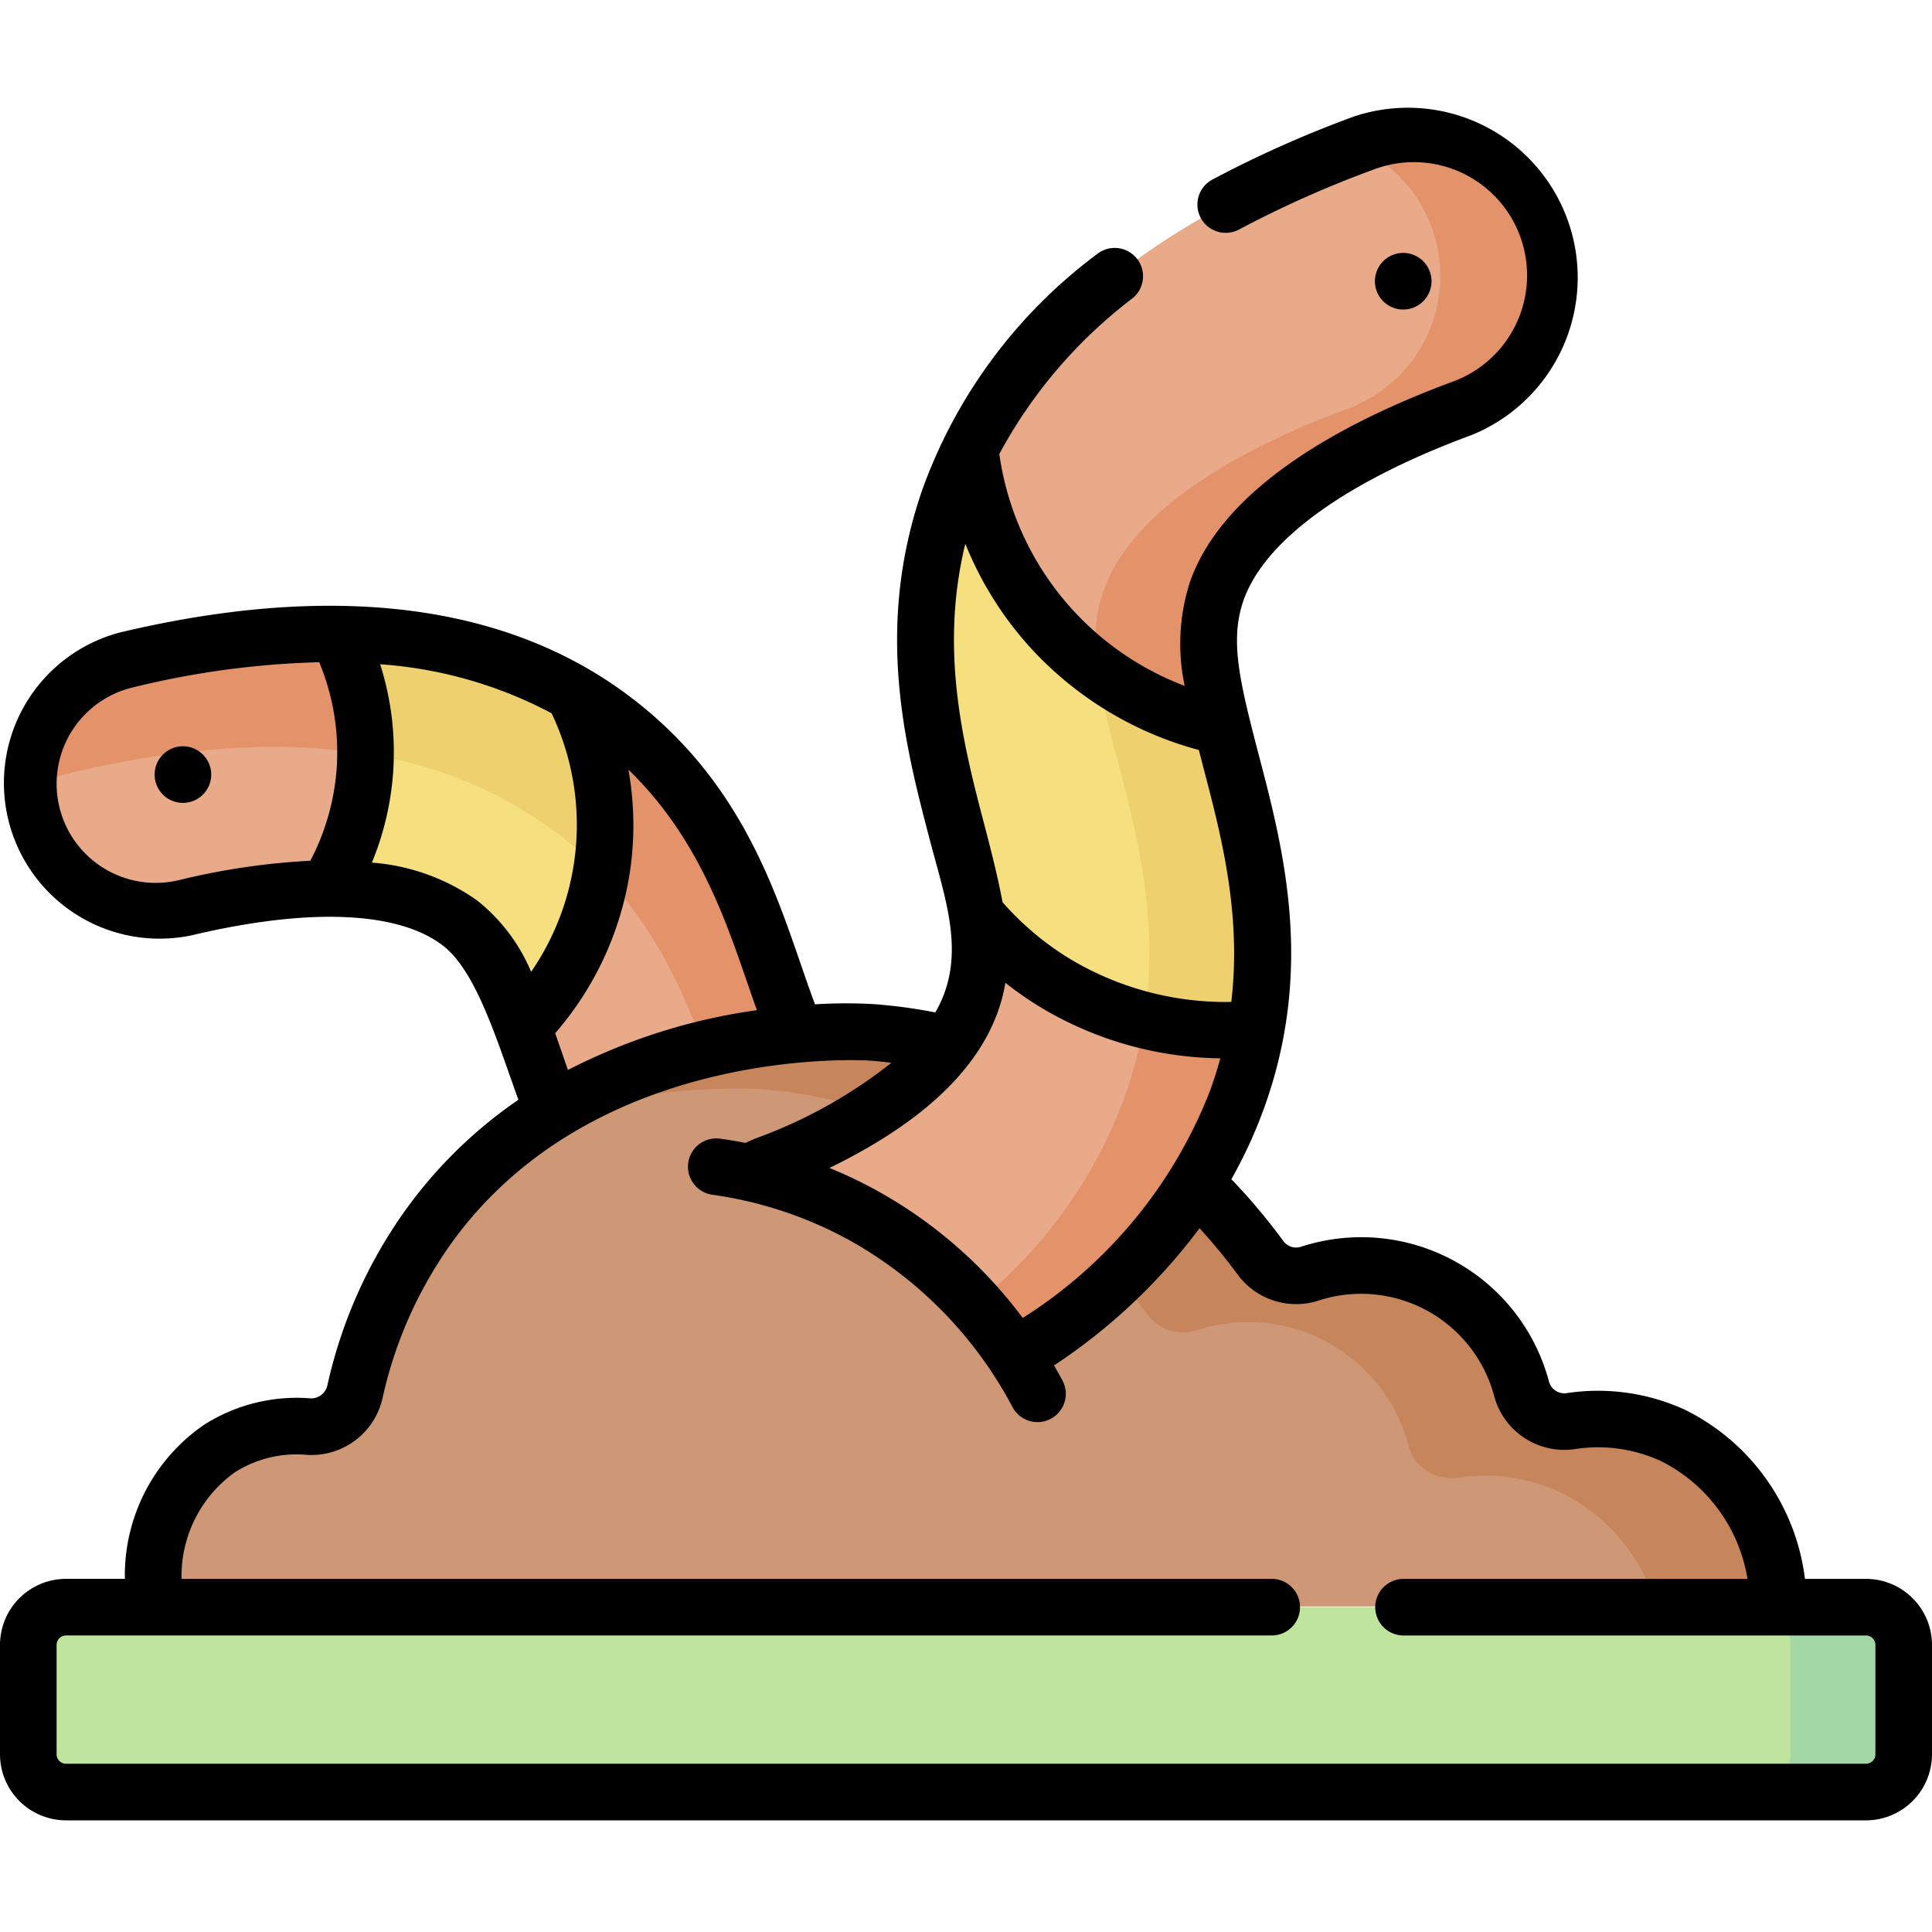 <svg xmlns="http://www.w3.org/2000/svg" width="91" height="91" viewBox="0 0 91 91">
  <g id="Grupo_1008498" data-name="Grupo 1008498" transform="translate(6588 20560)">
    <g id="Grupo_1008470" data-name="Grupo 1008470" transform="translate(-6897 -21638)">
      <rect id="Rectángulo_348318" data-name="Rectángulo 348318" width="91" height="91" transform="translate(309 1078)" fill="none"/>
      <g id="gusano" transform="translate(309 1054.141)">
        <g id="Grupo_1008324" data-name="Grupo 1008324" transform="translate(1.333 30.191)">
          <g id="Grupo_1008320" data-name="Grupo 1008320" transform="translate(0 23.523)">
            <g id="Grupo_1008319" data-name="Grupo 1008319" transform="translate(0 0)">
              <path id="Trazado_712770" data-name="Trazado 712770" d="M62.635,202.071a6,6,0,0,0-5.521-10.108c-3.416.747-8.088,1.2-10.949-.9-1.72-1.26-2.428-3.135-3.531-6.343-1.285-3.737-2.885-8.388-7.5-11.927a18.279,18.279,0,0,0-1.971-1.317c-1.559-.9-3.186-1.044-5.038-1.507a26.291,26.291,0,0,0-6.066-1.27,41.263,41.263,0,0,0-9.941,1.228,6,6,0,0,0,2.772,11.675,30.868,30.868,0,0,1,6.69-.911c2.391-.018,4.646.022,6.247,1.248,1.4,1.072,2.124,2.932,2.964,5.258.16.443.325.917.5,1.425,1.315,3.822,2.951,8.579,7.79,12.122,5.194,3.8,12.125,4.79,20.6,2.937A5.975,5.975,0,0,0,62.635,202.071Z" transform="translate(-7.498 -168.701)" fill="#e9aa89"/>
            </g>
            <path id="Trazado_712771" data-name="Trazado 712771" d="M64.267,196.541a6,6,0,0,0-7.143-4.579c-3.416.747-8.088,1.2-10.949-.9-1.72-1.26-2.428-3.135-3.531-6.343-1.285-3.737-2.885-8.388-7.5-11.927a18.273,18.273,0,0,0-1.971-1.317c-1.536-.888-3.217-1.045-5.038-1.507a25.561,25.561,0,0,0-6.066-1.27,41.264,41.264,0,0,0-9.941,1.228,6,6,0,0,0-4.6,6.173,5.987,5.987,0,0,1,1.937-.841c9.765-2.319,17.509-1.355,23.017,2.866,4.618,3.539,6.218,8.19,7.5,11.927,1.1,3.207,1.811,5.083,3.531,6.343,2.861,2.094,7.533,1.643,10.949.9a5.987,5.987,0,0,1,7.27,5.525,5.99,5.99,0,0,0,2.539-6.277Z" transform="translate(-7.508 -168.7)" fill="#e4926a"/>
            <path id="Trazado_712772" data-name="Trazado 712772" d="M98.29,171.5c-1.614-.934-3.111-1.047-5.04-1.511a28.221,28.221,0,0,0-6.066-1.268,12.328,12.328,0,0,1-.479,11.991h0a10.162,10.162,0,0,1,6.256,1.625c1.4,1.071,2.115,2.555,2.954,4.879h0A13.577,13.577,0,0,0,98.29,171.5Z" transform="translate(-72.627 -168.716)" fill="#f6df7f"/>
            <path id="Trazado_712773" data-name="Trazado 712773" d="M100.506,171.5A22.345,22.345,0,0,0,89.4,168.72h0a12.465,12.465,0,0,1,1.325,5.657,19.763,19.763,0,0,1,9.084,3.767,18.056,18.056,0,0,1,2.014,1.8c.01-.063.024-.122.034-.186A13.7,13.7,0,0,0,100.506,171.5Z" transform="translate(-74.844 -168.716)" fill="#efd06f"/>
          </g>
          <g id="Grupo_1008321" data-name="Grupo 1008321" transform="translate(5.883 42.265)">
            <path id="Trazado_712774" data-name="Trazado 712774" d="M117.167,301.237a9,9,0,0,0-4.954-8.059,8.47,8.47,0,0,0-4.853-.687,2.082,2.082,0,0,1-2.3-1.495,7.819,7.819,0,0,0-10.016-5.442,2.079,2.079,0,0,1-2.284-.75c-2.2-3-8.247-9.842-18.263-10.621-.555-.043-13.756-.854-20.95,9.166a21.337,21.337,0,0,0-3.448,7.757,2.109,2.109,0,0,1-2.2,1.641,6.8,6.8,0,0,0-4.181,1.036,7.45,7.45,0,0,0-3.007,7.454C66.2,301.293,91.682,301.181,117.167,301.237Z" transform="translate(-40.599 -274.151)" fill="#ce9775"/>
          </g>
          <g id="Grupo_1008322" data-name="Grupo 1008322" transform="translate(23.905 42.265)">
            <path id="Trazado_712775" data-name="Trazado 712775" d="M152.542,276.85c10.017.779,16.068,7.625,18.263,10.621a2.078,2.078,0,0,0,2.284.75,7.819,7.819,0,0,1,10.016,5.442,2.082,2.082,0,0,0,2.3,1.495,8.47,8.47,0,0,1,4.853.687,8.713,8.713,0,0,1,4.53,5.385q2.878,0,5.756.008a9,9,0,0,0-4.954-8.059,8.469,8.469,0,0,0-4.853-.687,2.082,2.082,0,0,1-2.3-1.495,7.819,7.819,0,0,0-10.016-5.442,2.079,2.079,0,0,1-2.284-.75c-2.2-3-8.247-9.842-18.263-10.621-.441-.034-8.835-.55-15.879,4.236A28.544,28.544,0,0,1,152.542,276.85Z" transform="translate(-141.995 -274.152)" fill="#c6855b"/>
          </g>
          <path id="Trazado_712776" data-name="Trazado 712776" d="M94.057,435.349H9.277A1.777,1.777,0,0,1,7.5,433.572v-5.154a1.777,1.777,0,0,1,1.777-1.777H94.057a1.777,1.777,0,0,1,1.777,1.777v5.154A1.777,1.777,0,0,1,94.057,435.349Z" transform="translate(-7.5 -357.273)" fill="#bee49d"/>
          <path id="Trazado_712777" data-name="Trazado 712777" d="M469.832,426.64H464.5a1.777,1.777,0,0,1,1.777,1.777v5.154a1.777,1.777,0,0,1-1.777,1.777h5.332a1.777,1.777,0,0,0,1.777-1.777v-5.154A1.777,1.777,0,0,0,469.832,426.64Z" transform="translate(-383.275 -357.273)" fill="#a3d8a4"/>
          <g id="Grupo_1008323" data-name="Grupo 1008323" transform="translate(33.972 0)">
            <path id="Trazado_712778" data-name="Trazado 712778" d="M211.156,93.915h0a20.493,20.493,0,0,0-7.125-6.626,20.134,20.134,0,0,0-5.389-2.035,6.537,6.537,0,0,1,.85-.4c3.617-1.413,8.215-3.873,9.571-7.571a7.894,7.894,0,0,0,.251-4.162c-.179-1.112.4-2.029,0-3.538-1.113-4.246-2.979-8.971-.889-15.087.284-.832.212-2.543.6-3.332,3.03-6.13,9.241-10.964,18.5-14.392a6.665,6.665,0,0,1,4.626,12.5c-4.481,1.658-10.117,4.5-11.53,8.634-.633,1.853-.383,3.664.272,6.332.125.509-.151,2.378,0,2.955.929,3.543,2.458,6.461,1.593,11.3a19.984,19.984,0,0,1-.915,3.374c-1.768,4.825-5.263,8.86-10.42,12.048h0Z" transform="translate(-198.64 -36.353)" fill="#e9aa89"/>
            <path id="Trazado_712779" data-name="Trazado 712779" d="M285.219,40.707a6.666,6.666,0,0,0-8.563-3.939c-.124.046-.244.093-.367.139a6.663,6.663,0,0,1-.339,12.362c-4.481,1.658-10.117,4.5-11.53,8.634-.754,2.206-.256,4.353.688,7.957,1.139,4.344,2.556,9.749.263,16a22.367,22.367,0,0,1-6.986,9.6,21.2,21.2,0,0,1,1.9,2.45h0c5.158-3.189,8.652-7.223,10.421-12.049a20,20,0,0,0,.915-3.374c.865-4.84-.664-7.759-1.593-11.3-.151-.577.124-2.447,0-2.955-.655-2.668-.905-4.479-.272-6.332,1.413-4.132,7.049-6.976,11.53-8.634a6.664,6.664,0,0,0,3.937-8.563Z" transform="translate(-247.767 -36.353)" fill="#e4926a"/>
            <path id="Trazado_712780" data-name="Trazado 712780" d="M251.206,128.155a15.222,15.222,0,0,1-3.834-8.466,20.3,20.3,0,0,0-1.013,2.428c-2.09,6.116-.706,11.4.407,15.648.4,1.51.712,2.764.89,3.876h0a15.137,15.137,0,0,0,3.733,3.211,15.935,15.935,0,0,0,9.447,2.164c.865-4.84-.663-7.759-1.592-11.3-.151-.579.125-2.446,0-2.955h0A15.221,15.221,0,0,1,251.206,128.155Z" transform="translate(-236.987 -104.877)" fill="#f6df7f"/>
            <path id="Trazado_712781" data-name="Trazado 712781" d="M298.638,191.347c-.043-3.423-1-6.748-1.9-10.346h0a15.3,15.3,0,0,1-5.866-2.644,37.624,37.624,0,0,0,.949,4.27c.9,3.438,1.975,7.54,1.248,12.2a16.641,16.641,0,0,0,5.261.429A15.153,15.153,0,0,0,298.638,191.347Z" transform="translate(-274.478 -153.118)" fill="#efd06f"/>
          </g>
        </g>
        <path id="Trazado_712782" data-name="Trazado 712782" d="M7.673,59.4a1.333,1.333,0,1,0,1.885,0A1.333,1.333,0,0,0,7.673,59.4ZM67.4,37.367a1.333,1.333,0,1,0-1.569,1.045A1.333,1.333,0,0,0,67.4,37.367ZM87.89,98.226H85.016A10.288,10.288,0,0,0,79.4,90.278a9.825,9.825,0,0,0-5.611-.8.746.746,0,0,1-.827-.537A9.152,9.152,0,0,0,61.28,82.583a.744.744,0,0,1-.825-.26A29.217,29.217,0,0,0,58,79.4a22.08,22.08,0,0,0,1.5-3.237c2.437-6.651.961-12.279-.225-16.8-.9-3.454-1.347-5.343-.716-7.188.97-2.838,4.781-5.614,10.731-7.816a8,8,0,0,0-5.551-15,53.008,53.008,0,0,0-6.637,2.96,1.333,1.333,0,0,0,1.261,2.349,50.281,50.281,0,0,1,6.3-2.809,5.332,5.332,0,1,1,3.7,10c-4.751,1.758-10.746,4.825-12.328,9.454a9.485,9.485,0,0,0-.234,4.852,13.721,13.721,0,0,1-8.731-10.922,22.717,22.717,0,0,1,6.258-7.322,1.333,1.333,0,0,0-1.646-2.1A23.919,23.919,0,0,0,43.416,47c-2.22,6.5-.779,12,.379,16.417.691,2.638,1.527,4.929.679,7.242a5.706,5.706,0,0,1-.419.886,24.661,24.661,0,0,0-2.836-.386,23.008,23.008,0,0,0-2.831.006c-.213-.569-.43-1.191-.66-1.861-1.343-3.907-3.014-8.769-7.952-12.552-6.706-5.14-15.687-5.113-24.138-3.1A7.332,7.332,0,0,0,9.027,67.914c5.515-1.31,9.716-1.14,11.828.478,1.562,1.2,2.514,4.356,3.561,7.268a21.535,21.535,0,0,0-5.334,5.218,22.537,22.537,0,0,0-3.663,8.239.781.781,0,0,1-.819.605A8.119,8.119,0,0,0,9.61,90.97a8.6,8.6,0,0,0-3.728,7.255H3.11A3.114,3.114,0,0,0,0,101.336v5.154a3.114,3.114,0,0,0,3.11,3.11H87.89A3.114,3.114,0,0,0,91,106.49v-5.154a3.114,3.114,0,0,0-3.11-3.11ZM15.861,60A11.048,11.048,0,0,1,14.617,64.4a33.326,33.326,0,0,0-6.206.918,4.666,4.666,0,1,1-2.156-9.08,41.072,41.072,0,0,1,8.78-1.188A11.019,11.019,0,0,1,15.861,60ZM45.468,49.47a16.306,16.306,0,0,0,3.07,4.9,16.561,16.561,0,0,0,7.929,4.815c.071.279.145.563.222.857.823,3.139,1.8,6.856,1.306,11.01A14.276,14.276,0,0,1,50.4,69.027a13.757,13.757,0,0,1-3.179-2.672c-.2-1.08-.493-2.261-.848-3.615C45.407,59.052,44.227,54.547,45.468,49.47Zm1.509,22.107a7.878,7.878,0,0,0,.378-1.428,16.238,16.238,0,0,0,1.663,1.158,16.822,16.822,0,0,0,8.461,2.4c-.138.507-.3,1.018-.488,1.536a22.15,22.15,0,0,1-8.819,10.693,21.58,21.58,0,0,0-6.831-5.978,21.288,21.288,0,0,0-2.272-1.087c3.178-1.548,6.656-3.881,7.91-7.3ZM29.665,64.952a14.787,14.787,0,0,0-.066-4.84c3.22,3.114,4.53,6.923,5.608,10.059.152.443.3.865.443,1.269a27.822,27.822,0,0,0-8.9,2.816c-.2-.58-.4-1.161-.6-1.732A15.024,15.024,0,0,0,29.665,64.952Zm-7.188,1.323a9.863,9.863,0,0,0-4.961-1.786,13.7,13.7,0,0,0,1.006-4.319,13.624,13.624,0,0,0-.616-5.023,20.209,20.209,0,0,1,8.075,2.308,12.212,12.212,0,0,1-.964,12.178,8.46,8.46,0,0,0-2.54-3.357ZM88.334,106.49a.445.445,0,0,1-.444.444H3.11a.445.445,0,0,1-.444-.444v-5.154a.445.445,0,0,1,.444-.444H59.9a1.333,1.333,0,1,0,0-2.666H8.552a6,6,0,0,1,2.509-5.019,5.415,5.415,0,0,1,3.368-.824,3.431,3.431,0,0,0,3.591-2.677,19.891,19.891,0,0,1,3.229-7.272c6.816-9.493,19.638-8.625,19.766-8.616.324.025.647.059.971.1a22.641,22.641,0,0,1-6.315,3.531c-.189.073-.375.155-.559.244-.393-.078-.788-.146-1.187-.2a1.333,1.333,0,0,0-.374,2.64,18.828,18.828,0,0,1,6.5,2.166,19.338,19.338,0,0,1,7.637,7.831,1.333,1.333,0,1,0,2.351-1.257c-.122-.227-.253-.463-.393-.7A27.322,27.322,0,0,0,56.5,81.709,26.388,26.388,0,0,1,58.3,83.9a3.424,3.424,0,0,0,3.741,1.238,6.488,6.488,0,0,1,8.35,4.524,3.42,3.42,0,0,0,3.77,2.455,7.07,7.07,0,0,1,4.093.571,7.556,7.556,0,0,1,4.055,5.539h-16.2a1.333,1.333,0,0,0,0,2.666H87.89a.445.445,0,0,1,.444.444Z" transform="translate(0 0)"/>
      </g>
    </g>
  </g>
</svg>
